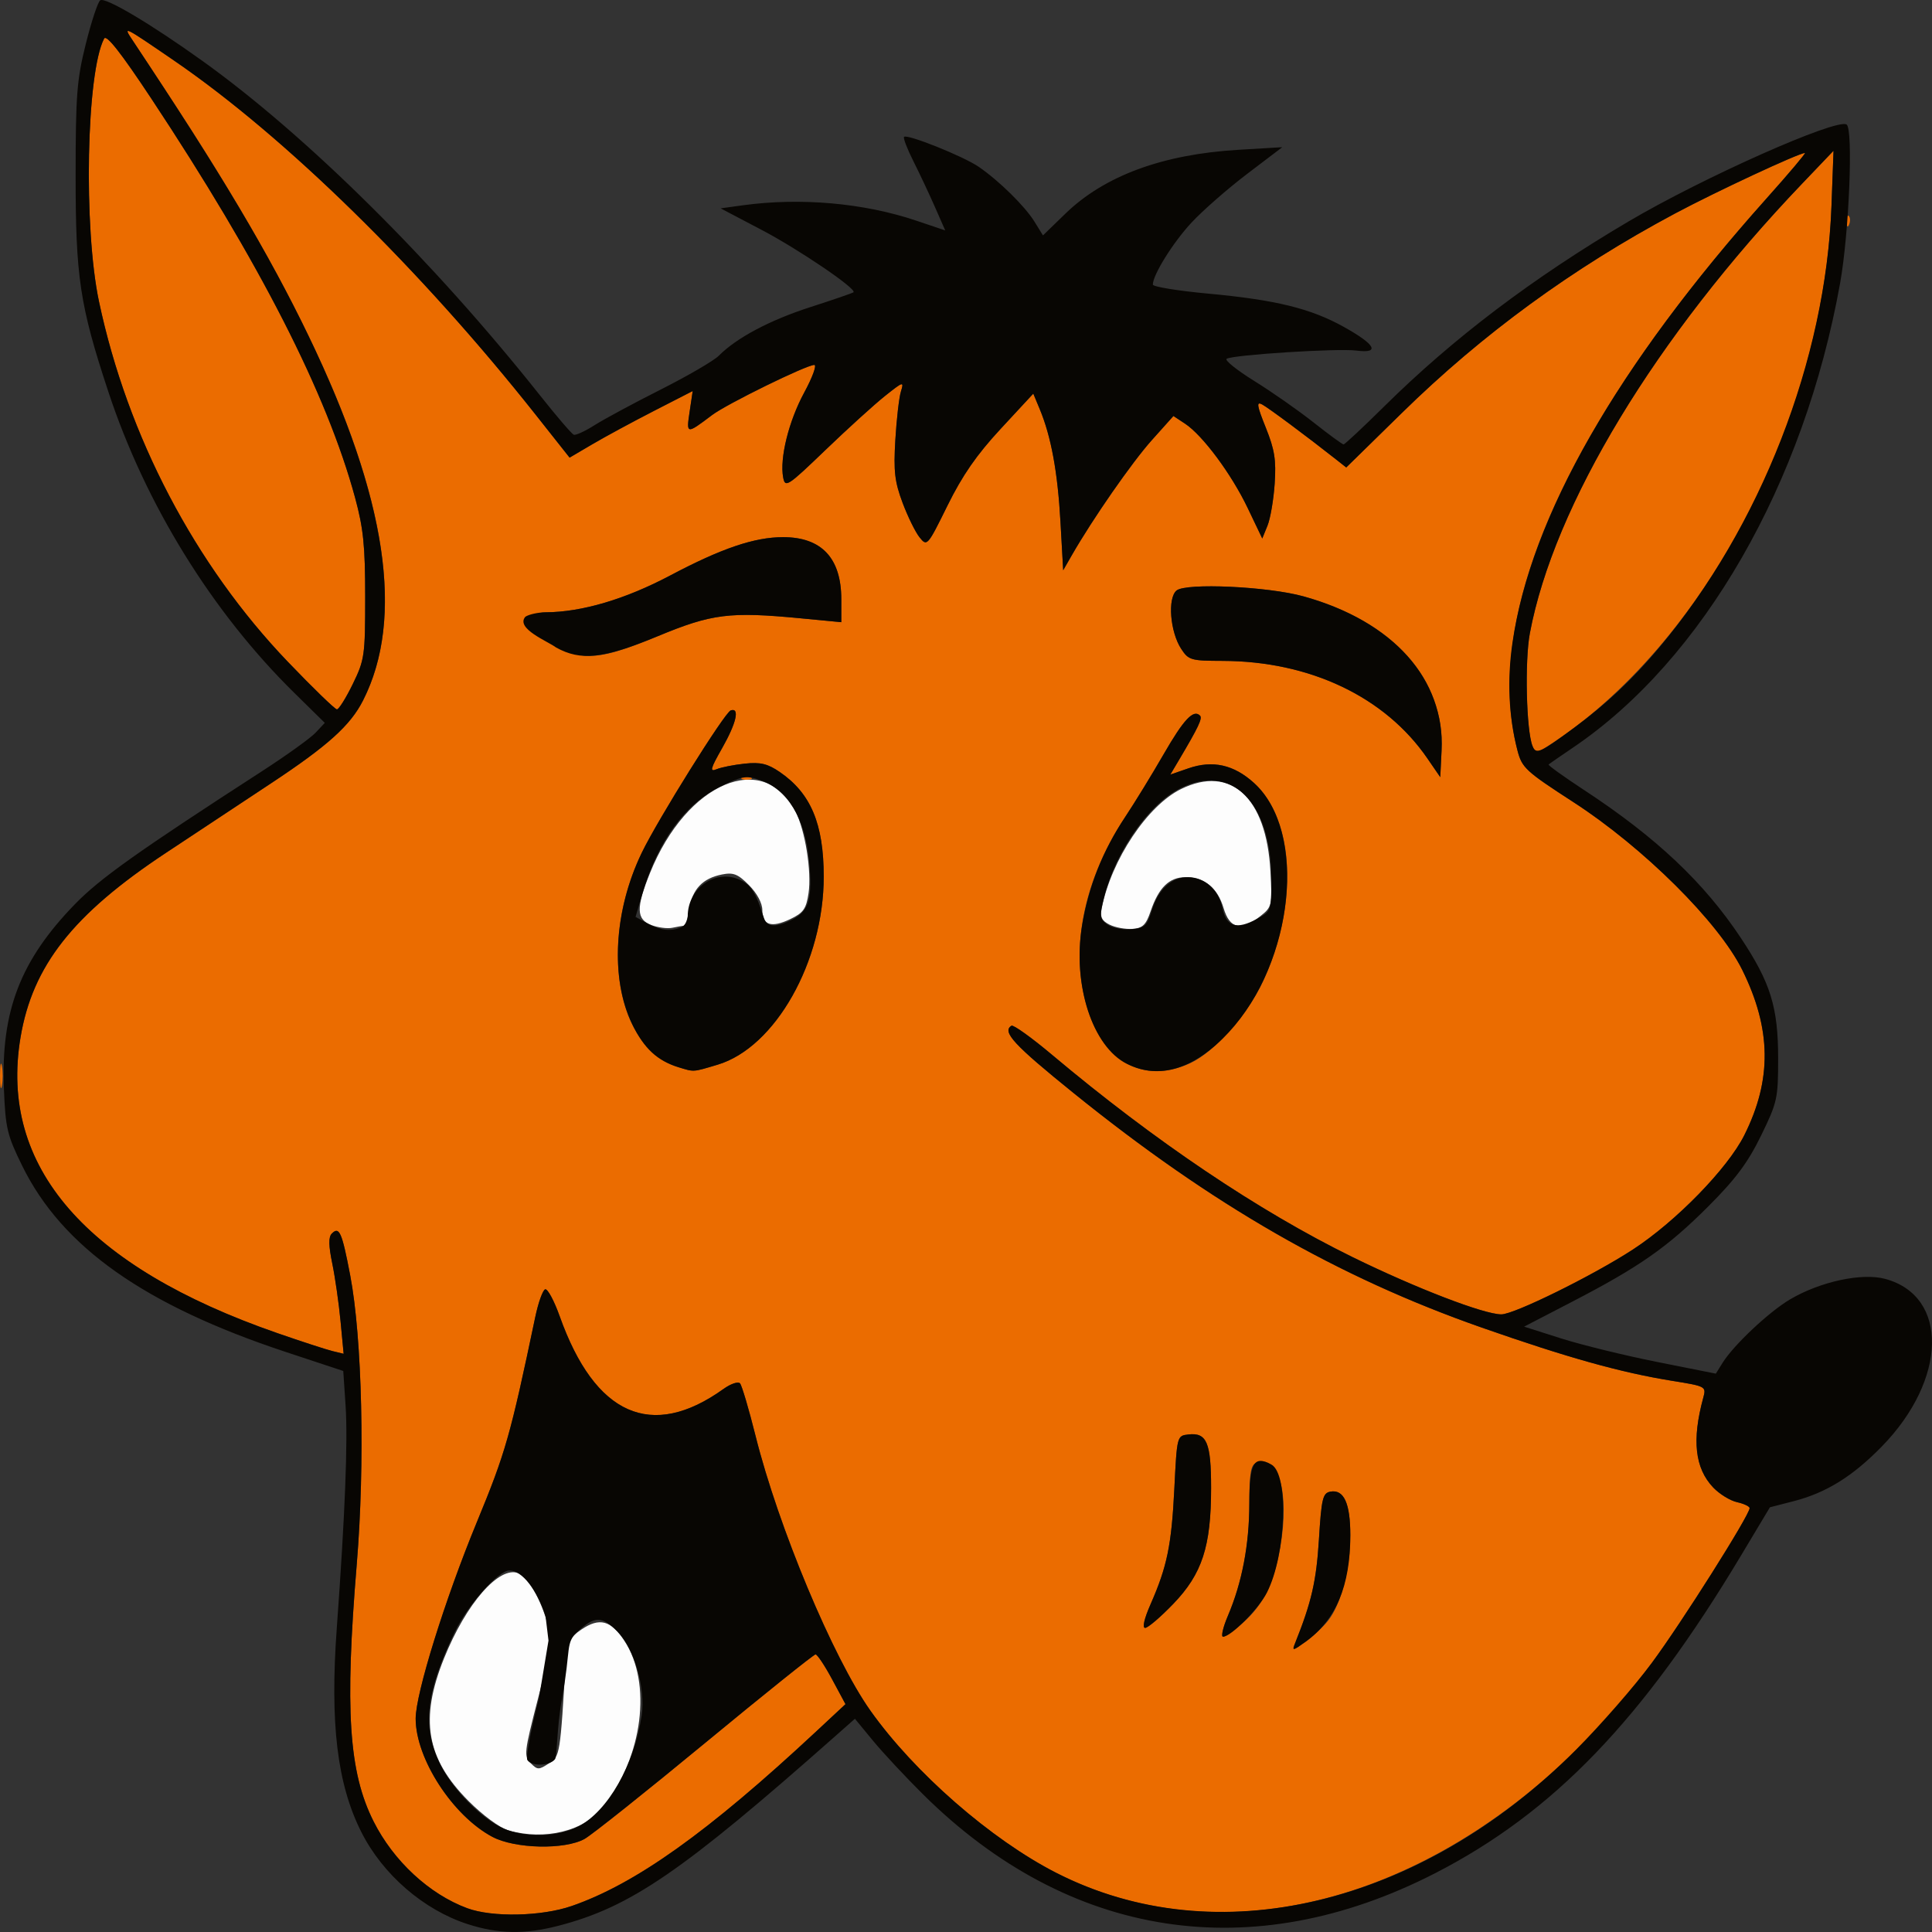 <?xml version="1.0" encoding="UTF-8" standalone="no"?>
<!-- Created with Inkscape (http://www.inkscape.org/) -->

<svg
   xmlns:svg="http://www.w3.org/2000/svg"
   xmlns="http://www.w3.org/2000/svg"
   version="1.1"
   width="500"
   height="500"
   id="svg2">
  <rect width="100%" height="100%" fill="#333333" stroke="none"/>
  <defs
     id="defs4" />
  <g
     transform="translate(-122.474,-132.221)"
     id="layer1">
    <path
       d="m 254.013,605.909 c -2.202,-0.637 -6.632,-3.908 -10.323,-7.622 -10.925,-10.995 -12.657,-21.138 -6.301,-36.9 5.735,-14.222 14.248,-23.965 19.25,-22.033 2.43,0.938 5.876,6.905 7.469,12.934 1.202,4.547 0.957,6.526 -2.438,19.686 -3.533,13.697 -3.653,14.754 -1.868,16.549 1.761,1.772 2.12,1.777 4.704,0.073 2.928,-1.931 2.918,-1.869 4.45,-27.614 0.22,-3.694 0.955,-4.998 3.968,-7.034 4.708,-3.182 7.639,-2.418 11.14,2.906 7.185,10.926 4.797,29.917 -5.403,42.966 -4.902,6.272 -15.211,8.818 -24.649,6.088 l 0,-6e-5 z m 37.074,-234.262 c -3.963,-1.49 -4.045,-4.461 -0.375,-13.549 9.474,-23.463 29.412,-31.875 37.633,-15.877 2.504,4.873 4.214,15.549 3.383,21.123 -0.61,4.092 -1.326,5.114 -4.719,6.734 -4.911,2.345 -7.248,1.596 -7.248,-2.325 0,-1.797 -1.371,-4.361 -3.452,-6.455 -2.878,-2.897 -4.046,-3.355 -7.023,-2.756 -4.987,1.004 -7.612,3.772 -8.425,8.884 -0.383,2.408 -1.014,4.386 -1.402,4.394 -0.389,0.009 -1.729,0.237 -2.978,0.508 -1.249,0.271 -3.677,-0.036 -5.394,-0.682 z m 118.574,-0.11 c -2.057,-1.017 -2.522,-1.976 -2.067,-4.265 2.5,-12.579 11.87,-26.632 20.591,-30.88 12.846,-6.258 22.03,2.193 23.069,21.227 0.491,8.988 0.419,9.308 -2.62,11.714 -4.955,3.922 -7.896,3.285 -9.486,-2.056 -1.582,-5.313 -4.932,-8.041 -9.876,-8.041 -4.186,0 -6.928,2.674 -9.003,8.781 -1.214,3.573 -2.067,4.404 -4.718,4.597 -1.78,0.13 -4.43,-0.354 -5.89,-1.076 l 0,-3e-5 z"
       id="path2864"
       style="fill:#fdfdfd" />
    <path
       d="m 243.406,626.073 c -9.813,-3.628 -19.082,-12.212 -24.236,-22.448 -6.435,-12.779 -7.489,-28.914 -4.357,-66.69 2.146,-25.891 1.403,-58.377 -1.708,-74.675 -2.13,-11.16 -2.824,-12.733 -4.758,-10.787 -0.873,0.878 -0.838,3.092 0.121,7.74 0.739,3.581 1.703,10.304 2.143,14.942 l 0.8,8.432 -2.889,-0.702 c -1.589,-0.386 -8,-2.474 -14.245,-4.641 -49.615,-17.211 -72.096,-43.083 -66.492,-76.519 3.109,-18.552 13.559,-31.836 37.534,-47.715 7.807,-5.171 20.072,-13.287 27.255,-18.036 14.744,-9.748 20.575,-14.997 23.863,-21.483 15.367,-30.314 -0.458,-80.478 -48.574,-153.981 -4.83,-7.379 -9.792,-14.931 -11.026,-16.784 -2.622,-3.935 -2.57,-3.91 10.754,5.218 28.689,19.655 63.837,54.091 93.56,91.663 l 8.74,11.048 5.915,-3.48 c 3.253,-1.914 10.421,-5.792 15.929,-8.618 l 10.014,-5.137 -0.798,5.356 c -0.876,5.881 -0.843,5.886 5.821,0.857 3.792,-2.862 24.403,-12.969 26.446,-12.969 0.697,0 -0.476,3.214 -2.606,7.143 -4.013,7.401 -6.394,17.017 -5.447,22 0.515,2.71 1.126,2.312 10.953,-7.136 5.724,-5.504 12.652,-11.792 15.396,-13.975 4.774,-3.799 4.951,-3.848 4.118,-1.143 -0.479,1.554 -1.128,7.197 -1.443,12.54 -0.478,8.103 -0.167,10.797 1.872,16.239 1.344,3.588 3.326,7.621 4.404,8.961 1.931,2.4 2.037,2.28 7.23,-8.247 3.852,-7.809 7.547,-13.14 13.733,-19.818 l 8.463,-9.134 1.665,4 c 2.954,7.095 4.646,16.283 5.368,29.142 l 0.705,12.571 2.234,-3.894 c 5.426,-9.457 15.564,-24.043 20.702,-29.783 l 5.593,-6.248 3.005,1.981 c 4.565,3.01 12.004,13.026 16.215,21.833 l 3.772,7.888 1.351,-3.317 c 0.743,-1.824 1.579,-6.707 1.859,-10.85 0.416,-6.157 -0.005,-8.811 -2.301,-14.532 -2.302,-5.734 -2.472,-6.818 -0.945,-5.995 1.654,0.891 11.601,8.288 19.076,14.185 l 2.694,2.125 14.438,-14.146 c 20.855,-20.433 44.102,-37.405 70.651,-51.58 10.607,-5.663 32.074,-15.666 33.621,-15.666 0.322,0 -4.127,5.271 -9.886,11.714 -51.179,57.248 -73.748,107.21 -64.53,142.848 1.179,4.56 2.086,5.401 14.489,13.436 18.172,11.772 37.608,31.085 43.707,43.428 7.559,15.299 7.721,28.416 0.528,42.777 -4.312,8.61 -17.715,22.354 -28.874,29.611 -10.398,6.761 -30.679,16.754 -34.004,16.754 -4.501,0 -22.12,-6.78 -38.518,-14.823 -24.313,-11.924 -51.192,-30.02 -77.755,-52.346 -5.29,-4.446 -10.017,-7.836 -10.504,-7.533 -2.509,1.561 0.564,4.894 16.055,17.409 35.826,28.944 68.402,47.661 105.705,60.732 22.141,7.758 35.963,11.623 49.196,13.755 8.786,1.415 8.873,1.463 8.073,4.404 -2.973,10.931 -2.165,18.212 2.576,23.203 1.613,1.698 4.394,3.41 6.18,3.805 1.786,0.395 3.247,1.089 3.247,1.543 0,1.805 -17.715,29.835 -25.336,40.089 -42.441,57.103 -105.212,79.224 -154.091,54.304 -16.862,-8.597 -36.734,-25.938 -48.112,-41.984 -9.66,-13.623 -23.809,-47.475 -29.73,-71.13 -1.731,-6.914 -3.537,-13.02 -4.015,-13.569 -0.478,-0.549 -2.404,0.103 -4.28,1.447 -18.604,13.331 -33.244,6.844 -42.375,-18.778 -1.449,-4.065 -3.147,-7.219 -3.773,-7.009 -0.627,0.21 -1.778,3.426 -2.559,7.146 -6.475,30.847 -7.679,35.075 -15.121,53.104 -8.234,19.947 -15.835,44.357 -15.835,50.85 0,10.364 9.586,25.144 19.845,30.597 5.85,3.11 18.751,3.397 23.876,0.533 1.874,-1.047 15.904,-12.219 31.178,-24.827 15.274,-12.607 28.139,-22.922 28.589,-22.922 0.45,0 2.378,2.898 4.284,6.439 l 3.466,6.439 -7.662,7.139 c -27.897,25.993 -46.651,39.373 -63.229,45.113 -7.768,2.689 -20.521,2.957 -26.988,0.567 z m 222.804,-74.469 c 3.371,-4.313 5.725,-13.388 5.725,-22.075 0,-8.287 -1.681,-11.94 -5.185,-11.266 -1.946,0.374 -2.281,1.788 -2.939,12.41 -0.665,10.727 -1.929,16.222 -6.162,26.786 -0.83,2.07 -0.641,2.047 2.673,-0.328 1.961,-1.405 4.611,-3.892 5.888,-5.527 z m -22.07,0.594 c 5.312,-4.694 8.057,-10.276 9.688,-19.702 2.413,-13.943 -0.454,-23.937 -6.226,-21.708 -1.431,0.553 -1.789,2.65 -1.802,10.567 -0.018,10.665 -1.885,20.439 -5.544,29.03 -1.269,2.98 -1.833,5.419 -1.252,5.419 0.581,0 2.892,-1.623 5.137,-3.606 z m -18.033,-4.883 c 7.492,-7.784 9.798,-14.854 9.798,-30.034 0,-11.731 -1.128,-14.377 -5.891,-13.82 -2.932,0.343 -2.937,0.363 -3.622,14.058 -0.73,14.605 -1.868,20.131 -6.155,29.885 -1.648,3.75 -2.187,6.114 -1.394,6.114 0.711,0 3.98,-2.792 7.264,-6.204 z M 308.185,407.765 c 14.932,-4.463 27.485,-26.717 27.469,-48.696 -0.011,-13.64 -3.338,-21.553 -11.377,-27.052 -3.145,-2.151 -4.987,-2.592 -9.058,-2.166 -2.811,0.294 -6.093,0.943 -7.293,1.443 -1.838,0.764 -1.614,-0.094 1.42,-5.429 3.706,-6.519 4.639,-10.597 2.24,-9.792 -1.557,0.522 -18.895,28.269 -23.043,36.876 -11.262,23.368 -6.584,50.56 9.544,55.478 4.088,1.247 3.606,1.278 10.098,-0.662 z m 6.206,-74.364 c 0.377,-0.38 1.357,-0.42 2.177,-0.09 0.906,0.365 0.637,0.636 -0.686,0.69 -1.197,0.05 -1.868,-0.221 -1.49,-0.6 l 0,-4e-5 z m 116.093,73.975 c 6.255,-2.882 14.813,-12.485 18.836,-21.137 9.192,-19.769 8.211,-41.82 -2.286,-51.364 -5.241,-4.765 -10.717,-5.988 -17.024,-3.801 l -4.663,1.617 2.126,-3.585 c 5.178,-8.731 6.252,-10.99 5.555,-11.691 -1.687,-1.698 -4.207,0.983 -9.407,10.006 -3.02,5.241 -7.5,12.547 -9.954,16.237 -9.48,14.252 -13.532,30.366 -11.092,44.109 3.161,17.803 14.516,25.78 27.908,19.609 z m 62.902,-94.501 c -4.521,-12.159 -16.552,-21.591 -33.571,-26.318 -9.225,-2.562 -30.426,-3.538 -32.851,-1.513 -2.363,1.973 -1.676,10.68 1.189,15.081 1.909,2.932 2.522,3.111 10.695,3.13 22.628,0.052 42.093,9.314 53.027,25.233 l 3.339,4.862 0.334,-6.881 c 0.24,-4.943 -0.369,-8.772 -2.162,-13.594 z M 292.707,296.866 c 14.015,-5.813 18.596,-6.386 36.991,-4.627 l 10.504,1.005 0,-5.918 c 0,-10.653 -5.092,-16.09 -15.068,-16.09 -7.404,0 -15.939,2.898 -29.197,9.913 -11.629,6.153 -22.892,9.487 -32.205,9.533 -1.975,0.009 -2.923,0.672 -3.86,1.296 -1.444,0.961 -1.272,1.486 1.136,3.448 10.282,8.382 14.645,8.515 31.699,1.442 z M 122.474,410.662 c 0,-2.829 0.221,-3.986 0.492,-2.571 0.271,1.414 0.271,3.729 0,5.143 -0.271,1.414 -0.492,0.257 -0.492,-2.571 z m 396.607,-85.386 c -1.603,-3.972 -2.028,-21.988 -0.686,-29.145 6.214,-33.157 32.569,-76.692 70.436,-116.35 l 8.158,-8.544 -0.529,14.286 c -2.046,55.203 -32.939,113.945 -73.568,139.888 -2.811,1.795 -3.034,1.787 -3.81,-0.134 z M 196.98,303.505 c -24.05,-25.096 -41.502,-58.383 -48.886,-93.243 -4.058,-19.16 -3.271,-59.349 1.334,-68.063 0.589,-1.114 4.322,3.632 12.136,15.428 28.114,42.441 45.499,76.476 52.799,103.368 2.161,7.961 2.624,12.494 2.622,25.668 -0.002,15.232 -0.157,16.315 -3.205,22.571 -1.761,3.614 -3.61,6.571 -4.107,6.571 -0.498,0 -6.21,-5.535 -12.693,-12.301 z m 403.369,-113.888 c -0.049,-1.205 0.219,-1.88 0.596,-1.5 0.377,0.38 0.418,1.365 0.09,2.19 -0.362,0.912 -0.632,0.641 -0.686,-0.69 l 5e-5,0 z"
       id="path2862"
       style="fill:#eb6c00;fill-opacity:1" />
    <path
       d="m 243.572,630.207 c -11.455,-3.688 -22.045,-12.85 -27.596,-23.873 -6.251,-12.415 -8.138,-28.133 -6.34,-52.816 2.137,-29.327 2.889,-48.354 2.274,-57.53 l -0.6,-8.959 -14.829,-4.905 c -36.58,-12.099 -57.94,-27.178 -68.257,-48.186 -3.905,-7.951 -4.329,-9.741 -4.738,-19.97 -0.8,-20.052 4.243,-33.176 18.331,-47.697 6.495,-6.695 16.179,-13.581 48.464,-34.464 6.317,-4.086 12.558,-8.571 13.869,-9.968 l 2.384,-2.539 -7.88,-7.746 c -21.29,-20.928 -38.52,-48.822 -48.13,-77.918 -7.394,-22.388 -8.49,-29.636 -8.48,-56.113 0.008,-20.708 0.315,-24.655 2.647,-33.99 1.451,-5.809 3.132,-10.868 3.734,-11.242 1.357,-0.844 13.059,6.102 26.43,15.687 27.088,19.418 59.885,51.923 87.466,86.687 4.239,5.343 8.128,9.873 8.641,10.067 0.514,0.194 2.934,-0.917 5.377,-2.47 2.444,-1.552 10.155,-5.706 17.137,-9.229 6.982,-3.524 13.738,-7.458 15.014,-8.742 4.628,-4.657 13.184,-9.199 23.744,-12.603 5.93,-1.911 10.938,-3.633 11.13,-3.827 0.875,-0.88 -14.162,-11.089 -23.76,-16.131 l -10.634,-5.586 5.678,-0.782 c 14.968,-2.063 31.378,-0.614 44.963,3.968 l 7.488,2.526 -2.68,-6.099 c -1.474,-3.355 -3.984,-8.688 -5.577,-11.852 -1.593,-3.164 -2.672,-5.979 -2.397,-6.256 0.805,-0.81 15.38,5.032 19.321,7.745 5.322,3.663 11.968,10.207 14.449,14.225 l 2.177,3.526 5.814,-5.639 c 10.093,-9.79 25.153,-15.346 44.767,-16.514 l 11.356,-0.676 -9.111,6.921 c -5.011,3.806 -11.479,9.469 -14.374,12.583 -4.793,5.157 -10.016,13.528 -10.016,16.052 0,0.557 6.414,1.607 14.254,2.333 17.564,1.626 26.6,3.842 35.193,8.631 8.222,4.582 9.452,6.919 3.217,6.115 -4.851,-0.625 -31.898,1.089 -33.567,2.128 -0.577,0.359 2.655,2.951 7.182,5.76 4.527,2.809 11.443,7.647 15.368,10.751 3.925,3.104 7.396,5.644 7.712,5.644 0.316,0 5.054,-4.429 10.529,-9.842 17.845,-17.645 38.369,-33.185 63.151,-47.817 19.329,-11.412 53.859,-26.771 56.498,-25.13 1.76,1.095 0.661,28.049 -1.675,41.075 -9.314,51.932 -35.496,97.454 -69.119,120.178 -3.282,2.218 -6.128,4.189 -6.323,4.379 -0.195,0.19 3.933,3.159 9.173,6.596 18.664,12.243 31.067,23.944 40.58,38.284 7.703,11.612 9.654,17.914 9.654,31.19 0,10.381 -0.218,11.363 -4.436,20 -3.398,6.957 -6.587,11.235 -13.627,18.278 -10.564,10.569 -17.806,15.64 -35.245,24.683 l -12.44,6.45 9.594,3.05 c 5.277,1.678 16.442,4.415 24.812,6.082 l 15.218,3.032 1.757,-2.818 c 2.866,-4.596 12.018,-13.198 17.452,-16.403 7.824,-4.614 18.606,-6.934 24.637,-5.299 16.487,4.468 16.047,26.024 -0.884,43.365 -7.569,7.752 -14.399,11.991 -22.818,14.159 l -6.145,1.583 -7.465,12.46 c -25.493,42.55 -48.564,66.517 -79.158,82.229 -47.374,24.33 -94.797,17.035 -132.537,-20.388 -4.57,-4.531 -10.409,-10.789 -12.975,-13.906 l -4.667,-5.667 -5.114,4.524 c -39.69,35.114 -52.964,44.205 -71.616,49.051 -8.704,2.261 -15.505,2.143 -23.429,-0.409 z m 26.822,-4.701 c 16.578,-5.74 35.332,-19.121 63.229,-45.113 l 7.662,-7.139 -3.466,-6.439 c -1.906,-3.542 -3.834,-6.439 -4.284,-6.439 -0.45,0 -13.315,10.315 -28.589,22.922 -15.274,12.607 -29.304,23.779 -31.178,24.827 -5.125,2.865 -18.026,2.577 -23.876,-0.533 -10.259,-5.453 -19.845,-20.233 -19.845,-30.597 0,-6.492 7.602,-30.903 15.835,-50.85 7.442,-18.029 8.646,-22.257 15.121,-53.104 0.781,-3.72 1.932,-6.936 2.559,-7.146 0.627,-0.21 2.324,2.944 3.773,7.009 9.131,25.622 23.771,32.11 42.375,18.778 1.877,-1.345 3.803,-1.996 4.28,-1.447 0.478,0.549 2.285,6.655 4.015,13.569 5.921,23.655 20.07,57.507 29.73,71.13 11.377,16.045 31.25,33.387 48.112,41.984 41.348,21.081 94.212,8.555 134.494,-31.867 6.322,-6.344 15.14,-16.44 19.597,-22.437 7.621,-10.254 25.336,-38.284 25.336,-40.089 0,-0.454 -1.461,-1.148 -3.247,-1.543 -1.786,-0.395 -4.567,-2.107 -6.18,-3.805 -4.741,-4.991 -5.549,-12.271 -2.576,-23.203 0.8,-2.941 0.713,-2.988 -8.073,-4.404 -13.234,-2.132 -27.055,-5.996 -49.196,-13.755 -37.304,-13.071 -69.88,-31.788 -105.705,-60.732 -15.491,-12.515 -18.564,-15.848 -16.055,-17.409 0.488,-0.303 5.215,3.086 10.504,7.533 26.563,22.326 53.443,40.421 77.755,52.346 16.398,8.043 34.017,14.823 38.518,14.823 3.325,0 23.606,-9.993 34.004,-16.754 11.159,-7.256 24.562,-21.001 28.874,-29.611 7.193,-14.361 7.031,-27.479 -0.528,-42.777 -6.099,-12.343 -25.536,-31.656 -43.707,-43.428 -12.402,-8.035 -13.309,-8.876 -14.489,-13.436 -2.246,-8.685 -2.683,-18.119 -1.285,-27.742 4.754,-32.722 27.094,-71.793 65.816,-115.107 5.76,-6.443 10.209,-11.714 9.886,-11.714 -1.547,0 -23.013,10.002 -33.621,15.666 -26.549,14.175 -49.796,31.147 -70.651,51.58 l -14.438,14.146 -2.694,-2.125 c -7.475,-5.897 -17.421,-13.294 -19.076,-14.185 -1.528,-0.823 -1.357,0.26 0.945,5.995 2.296,5.721 2.716,8.375 2.301,14.532 -0.28,4.143 -1.116,9.025 -1.859,10.85 l -1.351,3.317 -3.772,-7.888 c -4.211,-8.807 -11.65,-18.823 -16.215,-21.833 l -3.005,-1.981 -5.593,6.248 c -5.138,5.74 -15.276,20.326 -20.702,29.783 l -2.234,3.894 -0.705,-12.571 c -0.722,-12.859 -2.414,-22.048 -5.368,-29.142 l -1.665,-4 -8.463,9.134 c -6.187,6.677 -9.881,12.008 -13.733,19.818 -5.193,10.527 -5.298,10.648 -7.23,8.247 -1.078,-1.34 -3.06,-5.372 -4.404,-8.961 -2.039,-5.442 -2.349,-8.136 -1.872,-16.239 0.315,-5.343 0.964,-10.986 1.443,-12.54 0.833,-2.705 0.657,-2.656 -4.118,1.143 -2.743,2.183 -9.671,8.471 -15.396,13.975 -9.827,9.448 -10.438,9.846 -10.953,7.136 -0.946,-4.983 1.435,-14.599 5.447,-22 2.13,-3.929 3.303,-7.143 2.606,-7.143 -2.043,0 -22.654,10.107 -26.446,12.969 -6.664,5.029 -6.697,5.024 -5.821,-0.857 l 0.798,-5.356 -10.014,5.137 c -5.508,2.826 -12.675,6.704 -15.929,8.618 l -5.915,3.48 -8.74,-11.048 c -29.722,-37.572 -64.871,-72.008 -93.56,-91.663 -13.324,-9.128 -13.376,-9.153 -10.754,-5.218 22.767,34.168 35.247,55.137 45.539,76.51 20.223,41.996 24.845,72.982 14.061,94.255 -3.288,6.485 -9.119,11.735 -23.863,21.483 -7.183,4.749 -19.447,12.865 -27.255,18.036 -23.974,15.878 -34.424,29.163 -37.534,47.715 -5.604,33.436 16.877,59.308 66.492,76.519 6.246,2.167 12.656,4.255 14.245,4.641 l 2.889,0.702 -0.8,-8.432 c -0.44,-4.637 -1.405,-11.361 -2.143,-14.942 -0.959,-4.648 -0.993,-6.862 -0.121,-7.74 1.934,-1.946 2.628,-0.373 4.758,10.787 3.111,16.298 3.854,48.785 1.708,74.675 -3.132,37.776 -2.078,53.911 4.357,66.69 5.154,10.236 14.422,18.82 24.236,22.448 6.467,2.391 19.22,2.123 26.988,-0.567 z m 187.254,-68.047 c 4.233,-10.563 5.498,-16.058 6.162,-26.786 0.658,-10.622 0.993,-12.036 2.939,-12.41 3.504,-0.674 5.185,2.979 5.185,11.266 0,13.137 -3.7,21.931 -11.613,27.601 -3.315,2.375 -3.503,2.398 -2.673,0.328 z m -17.393,-7.074 c 3.659,-8.591 5.526,-18.365 5.544,-29.03 0.018,-10.545 1.156,-12.567 5.695,-10.122 4.583,2.468 3.873,23.262 -1.131,33.134 -2.121,4.184 -9.325,11.437 -11.36,11.437 -0.581,0 -0.017,-2.438 1.252,-5.419 z m -20.018,-2.981 c 4.287,-9.755 5.425,-15.28 6.155,-29.885 0.685,-13.694 0.69,-13.715 3.622,-14.058 4.763,-0.557 5.891,2.089 5.891,13.82 0,15.18 -2.306,22.25 -9.798,30.034 -3.284,3.412 -6.553,6.204 -7.264,6.204 -0.793,0 -0.254,-2.364 1.394,-6.114 z M 298.087,408.427 c -5.527,-1.686 -8.93,-4.849 -11.992,-11.147 -5.723,-11.773 -4.75,-29.394 2.448,-44.331 4.148,-8.607 21.486,-36.354 23.043,-36.876 2.399,-0.805 1.466,3.273 -2.24,9.792 -3.033,5.335 -3.258,6.193 -1.42,5.429 1.201,-0.499 4.483,-1.148 7.293,-1.443 4.071,-0.426 5.913,0.014 9.058,2.166 8.039,5.499 11.367,13.412 11.377,27.052 0.017,21.979 -12.537,44.233 -27.469,48.696 -6.493,1.94 -6.01,1.909 -10.098,0.662 z m 0.573,-36.172 c 0.988,-0.382 1.796,-1.693 1.796,-2.914 0,-7.153 6.978,-12.186 13.229,-9.541 3.1,1.312 4.331,3.207 6.502,10.006 0.785,2.458 3.187,2.543 7.564,0.265 4.088,-2.128 5.012,-5.461 4.134,-14.924 -1.04,-11.205 -5.625,-18.708 -12.913,-21.128 -3.387,-1.125 -4.624,-0.908 -10.041,1.759 -9.217,4.538 -16.2,14.122 -20.211,27.739 l -1.766,5.996 3.061,1.672 c 3.344,1.827 5.874,2.14 8.646,1.07 z m 115.476,35.301 c -8.924,-4.424 -14.137,-20.473 -11.624,-35.788 1.654,-10.077 5.341,-19.369 11.156,-28.11 2.454,-3.69 6.934,-10.997 9.954,-16.237 5.2,-9.023 7.72,-11.703 9.407,-10.006 0.697,0.701 -0.377,2.96 -5.555,11.691 l -2.126,3.585 4.663,-1.617 c 6.307,-2.187 11.783,-0.964 17.024,3.801 13.796,12.543 10.383,46.199 -6.539,64.496 -8.805,9.52 -17.942,12.357 -26.359,8.185 z m 6.439,-39.75 c 1.743,-5.509 5.08,-8.571 9.342,-8.571 4.325,0 7.972,3.273 8.937,8.02 0.977,4.805 3.641,5.639 8.904,2.787 3.689,-1.999 3.735,-2.127 3.735,-10.212 0,-20.107 -10.381,-30.366 -23.771,-23.491 -8.069,4.142 -16.589,16.402 -19.508,28.069 -1.239,4.952 -1.165,5.6 0.8,7.048 1.191,0.877 3.953,1.443 6.139,1.258 3.536,-0.299 4.134,-0.841 5.421,-4.908 z m 71.301,-39.317 c -10.934,-15.919 -30.399,-25.182 -53.027,-25.233 -8.173,-0.019 -8.786,-0.198 -10.695,-3.13 -2.865,-4.401 -3.552,-13.107 -1.189,-15.081 2.425,-2.025 23.626,-1.049 32.851,1.513 23.2,6.443 36.628,21.442 35.733,39.911 l -0.334,6.881 -3.339,-4.862 z M 266.388,299.793 c -2.047,-1.573 -10.588,-4.901 -7.949,-7.96 0.937,-0.624 3.319,-1.142 5.294,-1.151 9.312,-0.045 20.576,-3.379 32.205,-9.533 13.258,-7.015 21.793,-9.913 29.197,-9.913 9.976,0 15.068,5.437 15.068,16.09 l 0,5.918 -10.504,-1.005 c -18.395,-1.759 -22.977,-1.186 -36.991,4.627 -14.064,5.833 -19.892,6.481 -26.319,2.927 z m 5.739,305.122 c 7.641,-3.923 14.504,-15.949 16.413,-28.76 1.044,-7.005 -1.93,-17.319 -6.246,-21.663 -4.04,-4.065 -5.879,-4.086 -10.227,-0.117 -3.391,3.096 -1.732,4.222 -4.148,17.428 -1.415,7.737 -1.209,14.928 -1.825,15.714 -1.381,1.762 -6.109,1.879 -7.154,0.177 -0.423,-0.688 0.928,-7.856 3.002,-15.928 l 2.48,-14.965 -0.751,-6.23 c -2.157,-6.887 -6.1,-11.911 -9.349,-11.911 -2.903,0 -10.796,8.902 -14.212,16.029 -7.352,15.337 -8.392,24.238 -3.937,33.685 3.115,6.606 10.846,14.548 16.589,17.041 5.691,2.471 13.995,2.256 19.366,-0.501 z M 529.851,320.566 c 8.46,-6.253 15.111,-12.519 22.033,-20.76 26.181,-31.171 43.103,-74.555 44.575,-114.284 l 0.529,-14.286 -8.158,8.544 c -37.866,39.658 -64.222,83.193 -70.436,116.35 -1.341,7.157 -0.917,25.173 0.686,29.145 0.916,2.27 1.921,1.83 10.77,-4.71 z M 213.78,309.235 c 3.049,-6.256 3.203,-7.339 3.205,-22.571 0.002,-13.174 -0.461,-17.707 -2.622,-25.668 -7.301,-26.892 -24.685,-60.927 -52.799,-103.368 -7.814,-11.797 -11.548,-16.543 -12.136,-15.428 -4.604,8.714 -5.392,48.903 -1.334,68.063 7.384,34.861 24.835,68.147 48.886,93.243 6.484,6.766 12.196,12.301 12.693,12.301 0.498,0 2.346,-2.957 4.107,-6.571 z"
       id="path2860"
       style="fill:#080603" />
  </g>
</svg>

